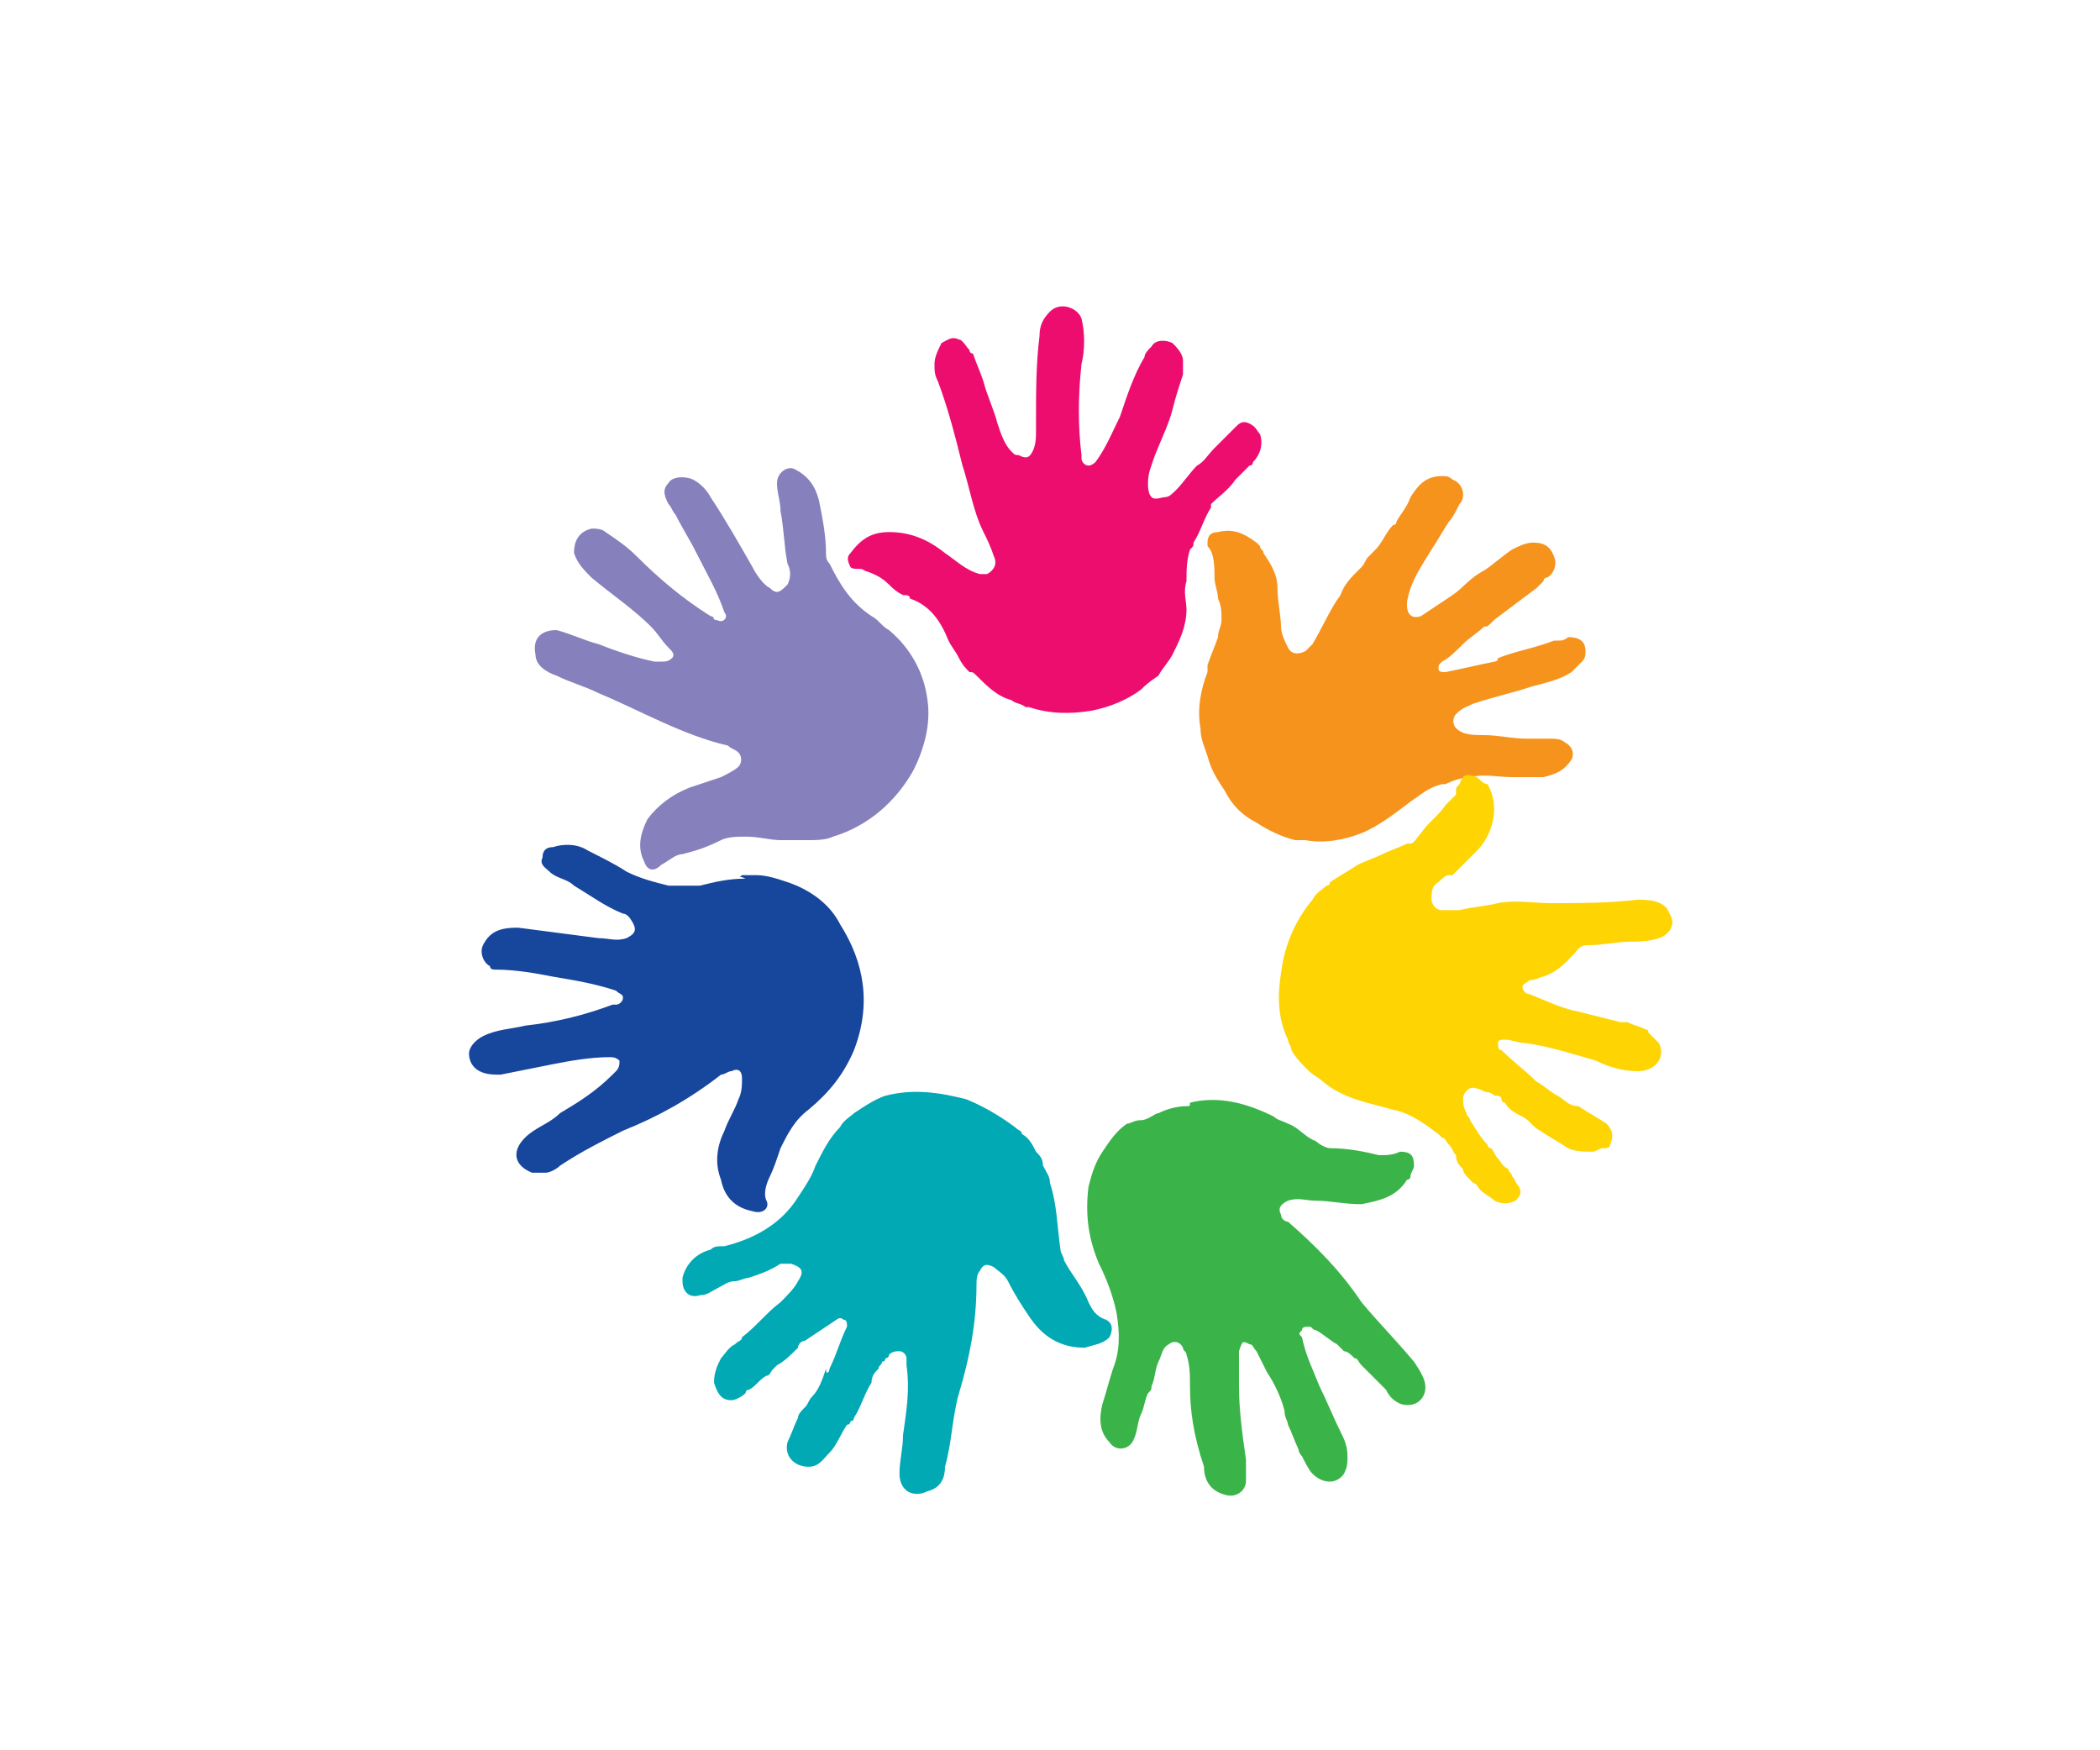 <svg xmlns="http://www.w3.org/2000/svg" width="60px" height="50px" viewBox="0 0 60 50">
<style type="text/css">
	.st0{fill:#17469D;}
	.st1{fill:#8680BC;}
	.st2{fill:#01A9B4;}
	.st3{fill:#3AB449;}
	.st4{fill:#F6931D;}
	.st5{fill:#FED403;}
	.st6{fill:#ED0D6F;}
</style>
<g>
	<path class="st0" d="M21.2,25c0.1,0,0.3,0,0.4,0c0.3,0,0.6,0.1,0.9,0.2c0.6,0.2,1.2,0.6,1.5,1.2c0.7,1.1,0.9,2.3,0.4,3.6
		c-0.3,0.7-0.7,1.2-1.3,1.7c-0.4,0.3-0.6,0.7-0.8,1.1c-0.1,0.3-0.2,0.6-0.3,0.8c-0.1,0.2-0.2,0.5-0.1,0.7c0.1,0.2-0.1,0.4-0.4,0.3
		c-0.5-0.1-0.8-0.4-0.9-0.9c-0.2-0.5-0.1-1,0.1-1.4c0.1-0.3,0.3-0.6,0.4-0.9c0.1-0.2,0.1-0.4,0.1-0.6c0-0.2-0.1-0.3-0.3-0.2
		c-0.1,0-0.2,0.1-0.3,0.1c-0.9,0.7-1.8,1.2-2.8,1.6c-0.6,0.3-1.2,0.6-1.8,1c-0.1,0.1-0.3,0.2-0.4,0.2c-0.1,0-0.3,0-0.4,0
		c-0.5-0.2-0.6-0.6-0.2-1c0.3-0.3,0.7-0.4,1-0.7c0.5-0.3,1-0.6,1.5-1.1c0,0,0.1-0.1,0.1-0.1c0.1-0.1,0.1-0.2,0.1-0.3
		c-0.1-0.1-0.2-0.1-0.3-0.1c-0.5,0-1.1,0.1-1.6,0.2c-0.5,0.1-1,0.2-1.5,0.3c-0.2,0-0.4,0-0.6-0.1c-0.2-0.1-0.3-0.3-0.3-0.5
		c0-0.2,0.2-0.4,0.4-0.5c0.4-0.2,0.8-0.2,1.2-0.3c0.9-0.1,1.7-0.3,2.5-0.6c0,0,0.1,0,0.1,0c0.1,0,0.2-0.1,0.2-0.2
		c0-0.1-0.1-0.1-0.2-0.2c-0.6-0.2-1.2-0.3-1.8-0.4c-0.5-0.1-1.1-0.2-1.6-0.2c-0.1,0-0.2,0-0.2-0.1c-0.2-0.1-0.3-0.4-0.2-0.6
		c0.2-0.4,0.5-0.5,1-0.5c0.8,0.1,1.5,0.2,2.3,0.3c0.3,0,0.5,0.1,0.8,0c0.2-0.1,0.3-0.2,0.2-0.4c-0.1-0.2-0.2-0.3-0.3-0.3
		c-0.5-0.2-0.9-0.5-1.4-0.8c-0.2-0.2-0.5-0.2-0.7-0.4c-0.1-0.1-0.3-0.2-0.2-0.4c0-0.2,0.1-0.3,0.3-0.3c0.3-0.1,0.7-0.1,1,0.1
		c0.4,0.2,0.8,0.4,1.1,0.6c0.4,0.2,0.8,0.3,1.2,0.4c0.1,0,0.1,0,0.2,0c0.2,0,0.5,0,0.7,0c0.4-0.1,0.8-0.2,1.3-0.2
		C21.1,25,21.1,25.1,21.2,25z"/>
	<path class="st1" d="M24.9,17.6c0.2,0.1,0.3,0.3,0.5,0.4c0.6,0.5,1,1.2,1.1,2c0.1,0.7-0.1,1.4-0.4,2c-0.5,0.9-1.3,1.6-2.3,1.9
		c-0.2,0.1-0.5,0.1-0.7,0.1c-0.3,0-0.5,0-0.8,0c-0.3,0-0.6-0.1-1-0.1c-0.2,0-0.5,0-0.7,0.1c-0.4,0.2-0.7,0.3-1.1,0.4
		c-0.2,0-0.4,0.2-0.6,0.3c-0.2,0.2-0.4,0.2-0.5-0.1c-0.2-0.4-0.1-0.8,0.1-1.2c0.3-0.4,0.7-0.7,1.2-0.9c0.3-0.1,0.6-0.2,0.9-0.3
		c0.2-0.1,0.4-0.2,0.5-0.3c0.1-0.1,0.1-0.3,0-0.4c-0.1-0.1-0.2-0.1-0.3-0.2c-1.3-0.3-2.5-1-3.7-1.5c-0.4-0.2-0.8-0.3-1.2-0.5
		c-0.3-0.1-0.6-0.3-0.6-0.6c-0.1-0.5,0.2-0.7,0.6-0.7c0.4,0.1,0.8,0.3,1.2,0.4c0.5,0.2,1.1,0.4,1.6,0.5c0.1,0,0.2,0,0.2,0
		c0.1,0,0.2,0,0.3-0.1c0.1-0.1,0-0.2-0.1-0.3c-0.2-0.2-0.3-0.4-0.5-0.6c-0.5-0.5-1.1-0.9-1.7-1.4c-0.2-0.2-0.4-0.4-0.5-0.7
		c0-0.3,0.1-0.6,0.5-0.7c0.1,0,0.3,0,0.4,0.1c0.3,0.2,0.6,0.4,0.9,0.7c0.6,0.6,1.3,1.2,2.1,1.7c0,0,0.1,0,0.1,0.1
		c0.1,0,0.2,0.1,0.3,0c0.1-0.1,0-0.2,0-0.2c-0.2-0.6-0.5-1.1-0.8-1.7c-0.2-0.4-0.4-0.7-0.6-1.1c-0.1-0.1-0.1-0.2-0.2-0.3
		c-0.1-0.2-0.2-0.4,0-0.6c0.1-0.2,0.5-0.2,0.7-0.1c0.2,0.1,0.4,0.3,0.5,0.5c0.4,0.6,0.8,1.3,1.2,2c0.1,0.2,0.3,0.5,0.5,0.6
		c0.2,0.2,0.3,0.1,0.5-0.1c0.1-0.2,0.1-0.4,0-0.6c-0.1-0.5-0.1-1-0.2-1.5c0-0.3-0.1-0.5-0.1-0.8c0-0.3,0.3-0.5,0.5-0.4
		c0.4,0.2,0.6,0.5,0.7,0.9c0.1,0.5,0.2,1,0.2,1.5c0,0.1,0,0.2,0.1,0.3C24,16.7,24.3,17.2,24.9,17.6C24.9,17.6,24.9,17.6,24.9,17.6z"
		/>
	<path class="st2" d="M23.7,39.1c0.2-0.4,0.3-0.8,0.5-1.2c0-0.1,0-0.2-0.1-0.2c-0.1-0.1-0.2,0-0.2,0c-0.3,0.2-0.6,0.4-0.9,0.6
		c-0.1,0-0.2,0.1-0.2,0.2c-0.2,0.2-0.4,0.4-0.6,0.5c0,0-0.1,0.1-0.1,0.1c-0.1,0.1-0.1,0.2-0.2,0.2c-0.2,0.1-0.3,0.3-0.5,0.4l0,0
		c-0.1,0-0.1,0.1-0.1,0.1c-0.1,0.1-0.3,0.2-0.4,0.2c-0.3,0-0.4-0.2-0.5-0.5c0-0.3,0.1-0.5,0.2-0.7c0.1-0.1,0.2-0.3,0.4-0.4
		c0.1-0.1,0.2-0.1,0.2-0.2c0.4-0.3,0.7-0.7,1.1-1c0.2-0.2,0.4-0.4,0.5-0.6c0.2-0.3,0.1-0.4-0.2-0.5c-0.1,0-0.2,0-0.3,0
		c-0.3,0.2-0.6,0.3-0.9,0.4c-0.1,0-0.3,0.1-0.4,0.1c-0.2,0-0.3,0.1-0.5,0.2c-0.2,0.1-0.3,0.2-0.5,0.2c-0.3,0.1-0.5-0.1-0.5-0.4
		c0,0,0-0.1,0-0.1c0.1-0.4,0.4-0.7,0.8-0.8c0.1-0.1,0.2-0.1,0.4-0.1c0.8-0.2,1.6-0.6,2.1-1.4c0.2-0.3,0.4-0.6,0.5-0.9
		c0.2-0.4,0.4-0.8,0.7-1.1l0,0c0.1-0.2,0.3-0.3,0.4-0.4c0.3-0.2,0.6-0.4,0.9-0.5c0.8-0.2,1.5-0.1,2.3,0.1c0.5,0.2,1,0.5,1.4,0.8
		c0.1,0.1,0.2,0.1,0.2,0.2l0,0c0.2,0.1,0.3,0.3,0.4,0.5c0.1,0.1,0.2,0.2,0.2,0.4l0,0c0.1,0.2,0.2,0.3,0.2,0.5
		c0.2,0.6,0.2,1.2,0.3,1.9c0,0.1,0.1,0.2,0.1,0.3c0.2,0.4,0.5,0.7,0.7,1.2c0.1,0.2,0.2,0.4,0.5,0.5c0.2,0.1,0.2,0.3,0.1,0.5
		c-0.2,0.2-0.4,0.2-0.7,0.3c-0.7,0-1.2-0.3-1.6-0.9c-0.2-0.3-0.4-0.6-0.6-1c-0.1-0.2-0.3-0.3-0.4-0.4c-0.2-0.1-0.3-0.1-0.4,0.1
		c-0.1,0.1-0.1,0.3-0.1,0.4c0,1.1-0.2,2.1-0.5,3.1c-0.2,0.7-0.2,1.4-0.4,2.1c0,0.3-0.1,0.6-0.5,0.7c-0.4,0.2-0.8,0-0.8-0.5
		c0-0.4,0.1-0.7,0.1-1.1c0.1-0.7,0.2-1.3,0.1-2c0-0.1,0-0.1,0-0.2c0-0.1-0.1-0.2-0.2-0.2c-0.1,0-0.2,0-0.3,0.1
		c0,0.1-0.1,0.1-0.1,0.1l0,0c0,0,0,0.1-0.1,0.1l0,0c0,0.1-0.1,0.1-0.1,0.2c-0.1,0.1-0.2,0.2-0.2,0.4c-0.2,0.3-0.3,0.7-0.5,1
		c0,0,0,0.1-0.1,0.1c0,0,0,0,0,0c0,0,0,0.1-0.1,0.1c-0.2,0.3-0.3,0.6-0.5,0.8c-0.2,0.2-0.3,0.4-0.6,0.4c-0.4,0-0.7-0.3-0.6-0.7
		c0.1-0.2,0.2-0.5,0.3-0.7c0-0.1,0.1-0.2,0.2-0.3c0.1-0.1,0.1-0.2,0.2-0.3c0.2-0.2,0.3-0.5,0.4-0.8C23.6,39.3,23.7,39.2,23.7,39.1z"
		/>
	<path class="st3" d="M32.6,32C32.6,32,32.6,31.9,32.6,32c0.2,0,0.4-0.2,0.5-0.2c0.2-0.1,0.5-0.2,0.8-0.2c0.1,0,0.1,0,0.1-0.1
		c0.8-0.2,1.6,0,2.4,0.4c0.1,0.1,0.2,0.1,0.4,0.2c0.3,0.1,0.5,0.4,0.8,0.5l0,0c0.1,0.1,0.3,0.2,0.4,0.2c0.5,0,1,0.1,1.4,0.2
		c0.2,0,0.4,0,0.6-0.1c0.3,0,0.4,0.1,0.4,0.4c0,0.1-0.1,0.2-0.1,0.3l0,0c0,0,0,0.1-0.1,0.1c-0.3,0.5-0.8,0.6-1.3,0.7
		c-0.5,0-0.9-0.1-1.3-0.1c-0.3,0-0.5-0.1-0.8,0c-0.2,0.1-0.3,0.2-0.2,0.4c0,0.1,0.1,0.2,0.2,0.2c0.8,0.7,1.5,1.4,2.1,2.3
		c0.5,0.6,1,1.1,1.5,1.7c0.2,0.3,0.4,0.6,0.3,0.9c-0.1,0.3-0.4,0.4-0.7,0.3c-0.2-0.1-0.3-0.2-0.4-0.4c-0.2-0.2-0.5-0.5-0.7-0.7
		c-0.1-0.1-0.1-0.2-0.2-0.2c-0.1-0.1-0.2-0.2-0.3-0.2c-0.1-0.1-0.2-0.2-0.2-0.2c-0.2-0.1-0.4-0.3-0.6-0.4c-0.1,0-0.1-0.1-0.2-0.1
		c-0.1,0-0.2,0-0.2,0.1c-0.1,0.1-0.1,0.1,0,0.2c0.1,0.5,0.3,0.9,0.5,1.4c0.2,0.4,0.4,0.9,0.6,1.3c0.1,0.2,0.2,0.4,0.2,0.7
		c0,0.2,0,0.3-0.1,0.5c-0.2,0.3-0.6,0.3-0.9,0c-0.1-0.1-0.2-0.3-0.3-0.5c-0.1-0.1-0.1-0.2-0.1-0.2l0,0c-0.1-0.2-0.2-0.5-0.3-0.7
		c0-0.1-0.1-0.2-0.1-0.4c-0.1-0.4-0.3-0.8-0.5-1.1c-0.1-0.2-0.2-0.4-0.3-0.6c-0.1-0.1-0.1-0.2-0.2-0.2c-0.2-0.1-0.2-0.1-0.3,0.2
		c0,0.3,0,0.7,0,1c0,0.7,0.1,1.4,0.2,2.1c0,0.2,0,0.4,0,0.6c0,0.3-0.3,0.5-0.6,0.4c-0.4-0.1-0.6-0.4-0.6-0.8
		C34.1,41,34,40.3,34,39.6c0-0.3,0-0.6-0.1-0.9c0-0.1-0.1-0.1-0.1-0.2c-0.1-0.2-0.3-0.2-0.4-0.1c-0.2,0.1-0.2,0.3-0.3,0.5
		c-0.1,0.2-0.1,0.5-0.2,0.7c0,0.1,0,0.1-0.1,0.2c0,0,0,0,0,0c-0.1,0.2-0.1,0.4-0.2,0.6c-0.1,0.2-0.1,0.5-0.2,0.7
		c-0.1,0.3-0.5,0.4-0.7,0.1c-0.3-0.3-0.3-0.7-0.2-1.1c0.1-0.3,0.2-0.7,0.3-1c0.2-0.5,0.2-1,0.1-1.6c-0.1-0.5-0.3-1-0.5-1.4
		c-0.3-0.7-0.4-1.4-0.3-2.2c0.1-0.4,0.2-0.7,0.4-1c0.2-0.3,0.4-0.6,0.7-0.8C32.3,32.1,32.4,32,32.6,32z"/>
	<path class="st4" d="M37,24c-0.4-0.1-0.8-0.3-1.1-0.5c-0.4-0.2-0.7-0.5-0.9-0.9l0,0c-0.2-0.3-0.4-0.6-0.5-1
		c-0.1-0.3-0.2-0.5-0.2-0.8c-0.1-0.5,0-1.1,0.2-1.6c0-0.1,0-0.1,0-0.2c0.1-0.3,0.2-0.5,0.3-0.8c0-0.2,0.1-0.3,0.1-0.5
		c0-0.2,0-0.4-0.1-0.6c0-0.2-0.1-0.4-0.1-0.6c0-0.3,0-0.7-0.2-0.9c0,0,0-0.1,0-0.1c0-0.2,0.1-0.3,0.3-0.3c0.4-0.1,0.7,0,1.1,0.3
		c0,0,0.1,0.1,0.1,0.1c0,0.1,0.1,0.1,0.1,0.2c0.2,0.3,0.4,0.6,0.4,1c0,0.4,0.1,0.8,0.1,1.1c0,0.2,0.1,0.4,0.2,0.6
		c0.1,0.2,0.3,0.2,0.5,0.1c0.1-0.1,0.1-0.1,0.2-0.2c0.3-0.5,0.5-1,0.8-1.4c0.1-0.3,0.3-0.5,0.5-0.7c0,0,0,0,0.1-0.1
		c0.1-0.1,0.1-0.2,0.2-0.3c0.1-0.1,0.2-0.2,0.2-0.2c0,0,0,0,0,0c0.2-0.2,0.3-0.5,0.5-0.7c0,0,0.1,0,0.1-0.1c0.1-0.2,0.3-0.4,0.4-0.7
		c0.2-0.3,0.4-0.6,0.9-0.6c0.1,0,0.2,0,0.3,0.1c0.3,0.1,0.4,0.5,0.2,0.7c-0.1,0.2-0.2,0.4-0.3,0.5l0,0c-0.2,0.3-0.3,0.5-0.5,0.8
		c-0.3,0.5-0.6,0.9-0.7,1.5c0,0,0,0.1,0,0.1c0,0.2,0.1,0.4,0.4,0.3c0.3-0.2,0.6-0.4,0.9-0.6c0.3-0.2,0.5-0.5,0.9-0.7
		c0.3-0.2,0.5-0.4,0.8-0.6c0.2-0.1,0.4-0.2,0.6-0.2c0.3,0,0.5,0.1,0.6,0.4c0.1,0.2,0,0.5-0.2,0.6c-0.1,0-0.1,0.1-0.1,0.1
		c-0.1,0.1-0.1,0.1-0.2,0.2c-0.4,0.3-0.8,0.6-1.2,0.9c0,0,0,0-0.1,0.1c-0.1,0.1-0.1,0.1-0.2,0.1c-0.2,0.2-0.4,0.3-0.6,0.5
		c-0.2,0.2-0.4,0.4-0.6,0.5c0,0,0,0,0,0c-0.1,0.1-0.1,0.1-0.1,0.2c0,0.1,0.1,0.1,0.2,0.1c0.5-0.1,0.9-0.2,1.4-0.3c0,0,0.1,0,0.1-0.1
		c0.5-0.2,1.1-0.3,1.6-0.5c0,0,0.1,0,0.1,0c0.1,0,0.2,0,0.3-0.1c0.3,0,0.5,0.1,0.5,0.4c0,0.1,0,0.2-0.1,0.3c0,0,0,0,0,0
		c-0.1,0.1-0.2,0.2-0.3,0.3c-0.3,0.2-0.7,0.3-1.1,0.4c-0.6,0.2-1.1,0.3-1.7,0.5c-0.2,0.1-0.3,0.1-0.5,0.3c-0.1,0.1-0.1,0.3,0,0.4
		c0.2,0.2,0.5,0.2,0.8,0.2c0.4,0,0.8,0.1,1.2,0.1c0.2,0,0.4,0,0.6,0c0.2,0,0.4,0,0.5,0.1c0.2,0.1,0.3,0.3,0.2,0.5
		c-0.2,0.3-0.4,0.4-0.8,0.5c-0.3,0-0.6,0-0.9,0c-0.4,0-0.8-0.1-1.2,0c-0.2,0-0.5,0.1-0.7,0.2c0,0-0.1,0-0.1,0
		c-0.4,0.1-0.6,0.3-0.9,0.5c-0.4,0.3-0.9,0.7-1.4,0.9c-0.5,0.2-1.1,0.3-1.6,0.2C37.1,24,37.1,24,37,24z"/>
	<path class="st5" d="M44.1,27.9c-0.1,0-0.2,0.1-0.4,0.1c-0.1,0.1-0.2,0.1-0.2,0.2c0,0.1,0.1,0.2,0.2,0.2c0.5,0.2,0.9,0.4,1.4,0.5
		c0.4,0.1,0.8,0.2,1.2,0.3c0.1,0,0.1,0,0.2,0c0.2,0.1,0.3,0.1,0.5,0.2l0,0c0,0,0.1,0,0.1,0.1c0.1,0.1,0.2,0.2,0.3,0.3
		c0.2,0.4-0.1,0.8-0.6,0.8c-0.4,0-0.8-0.1-1.2-0.3c-0.7-0.2-1.3-0.4-2-0.5c-0.2,0-0.4-0.1-0.6-0.1c-0.1,0-0.2,0-0.2,0.1
		c0,0.1,0,0.2,0.1,0.2c0.3,0.3,0.7,0.6,1,0.9c0.2,0.1,0.4,0.3,0.6,0.4c0.2,0.1,0.3,0.3,0.6,0.3c0.3,0.2,0.5,0.3,0.8,0.5
		c0.2,0.2,0.2,0.4,0.1,0.6c0,0.1-0.1,0.1-0.2,0.1c-0.1,0-0.2,0.1-0.3,0.1c-0.2,0-0.5,0-0.7-0.1c-0.3-0.2-0.5-0.3-0.8-0.5
		c-0.2-0.1-0.3-0.3-0.5-0.4c-0.2-0.1-0.4-0.2-0.5-0.4c0,0-0.1,0-0.1-0.1c0,0,0,0,0,0c0-0.1-0.1-0.1-0.2-0.1l0,0
		c-0.1-0.1-0.2-0.1-0.2-0.1c-0.1,0-0.2-0.1-0.3-0.1c-0.2-0.1-0.4,0.1-0.4,0.3c0,0.1,0,0.2,0.1,0.4c0,0.1,0.1,0.1,0.1,0.2
		c0.2,0.3,0.3,0.5,0.5,0.7c0,0,0,0.1,0.1,0.1c0.1,0.1,0.1,0.2,0.2,0.3c0.1,0.1,0.1,0.2,0.3,0.3c0,0,0,0,0,0c0,0.1,0.1,0.1,0.1,0.2
		c0.1,0.1,0.1,0.2,0.2,0.3c0.1,0.2,0,0.3-0.1,0.4c-0.2,0.1-0.4,0.1-0.6,0c-0.1-0.1-0.3-0.2-0.4-0.3c-0.1-0.1-0.1-0.2-0.2-0.2
		c0,0,0,0-0.1-0.1c-0.1-0.1-0.2-0.2-0.2-0.3c-0.1-0.1-0.2-0.2-0.2-0.4c-0.1-0.1-0.1-0.2-0.2-0.3l0,0c-0.1-0.1-0.1-0.2-0.2-0.2
		c0,0-0.1-0.1-0.1-0.1c-0.4-0.3-0.8-0.6-1.3-0.7c-0.7-0.2-1.4-0.3-2-0.8c-0.1-0.1-0.3-0.2-0.4-0.3c-0.2-0.2-0.4-0.4-0.5-0.6
		c0-0.1-0.1-0.2-0.1-0.3c-0.3-0.6-0.3-1.3-0.2-1.9c0.1-0.8,0.4-1.5,0.9-2.1c0.1-0.2,0.3-0.3,0.4-0.4c0,0,0.1,0,0.1-0.1
		c0.3-0.2,0.5-0.3,0.8-0.5c0.2-0.1,0.5-0.2,0.7-0.3c0.2-0.1,0.5-0.2,0.7-0.3c0,0,0,0,0,0c0,0,0,0,0.1,0c0.1,0,0.2-0.2,0.3-0.3
		c0.2-0.3,0.5-0.5,0.7-0.8c0.1-0.1,0.2-0.2,0.3-0.3c0,0,0,0,0-0.1c0-0.1,0-0.1,0.1-0.2c0.1-0.3,0.2-0.3,0.5-0.2
		c0.1,0.1,0.2,0.2,0.3,0.2c0,0,0,0,0,0c0.4,0.7,0.1,1.5-0.3,1.9c-0.1,0.1-0.3,0.3-0.4,0.4c-0.1,0.1-0.2,0.2-0.3,0.3l0,0
		c0,0,0,0-0.1,0c-0.1,0-0.2,0.1-0.3,0.2c0,0,0,0,0,0c-0.2,0.1-0.2,0.3-0.2,0.5c0,0.1,0.1,0.3,0.3,0.3c0.2,0,0.4,0,0.5,0
		c0.4-0.1,0.7-0.1,1.1-0.2c0.5-0.1,1,0,1.5,0c0.8,0,1.7,0,2.5-0.1c0.5,0,0.8,0.1,0.9,0.4c0.2,0.3,0,0.6-0.3,0.7
		c-0.3,0.1-0.6,0.1-0.8,0.1c-0.4,0-0.8,0.1-1.2,0.1c-0.1,0-0.2,0-0.3,0.1l0,0C44.5,27.8,44.3,27.8,44.1,27.9z"/>
	<path class="st6" d="M32.6,19.7c-0.4,0.3-0.9,0.5-1.4,0.6c-0.6,0.1-1.2,0.1-1.8-0.1c0,0-0.1,0-0.1,0c-0.1-0.1-0.3-0.1-0.4-0.2
		c-0.4-0.1-0.7-0.4-1-0.7c-0.1-0.1-0.1-0.1-0.2-0.1c-0.1-0.1-0.2-0.2-0.3-0.4c-0.1-0.2-0.2-0.3-0.3-0.5c-0.2-0.5-0.5-1-1.1-1.2l0,0
		c0-0.1-0.1-0.1-0.2-0.1c-0.2-0.1-0.3-0.2-0.4-0.3c-0.2-0.2-0.4-0.3-0.7-0.4c-0.1-0.1-0.3,0-0.4-0.1c-0.1-0.2-0.1-0.3,0-0.4
		c0.3-0.4,0.6-0.6,1.1-0.6c0.6,0,1.1,0.2,1.6,0.6c0.3,0.2,0.6,0.5,1,0.6c0.1,0,0.1,0,0.2,0c0.2-0.1,0.3-0.3,0.2-0.5
		c-0.1-0.3-0.2-0.5-0.3-0.7c-0.3-0.6-0.4-1.3-0.6-1.9c-0.2-0.8-0.4-1.6-0.7-2.4c-0.1-0.2-0.1-0.3-0.1-0.5c0-0.2,0.1-0.4,0.2-0.6
		c0.2-0.1,0.3-0.2,0.5-0.1c0.1,0,0.2,0.2,0.3,0.3c0,0,0,0.1,0.1,0.1c0.1,0.3,0.2,0.5,0.3,0.8c0.1,0.4,0.3,0.8,0.4,1.2
		c0.1,0.3,0.2,0.6,0.4,0.8C29,13,29,13,29.1,13c0.2,0.1,0.3,0.1,0.4-0.1c0.1-0.2,0.1-0.4,0.1-0.6c0-0.1,0-0.2,0-0.3
		c0-0.8,0-1.6,0.1-2.4c0-0.3,0.1-0.5,0.3-0.7c0.3-0.3,0.8-0.1,0.9,0.2c0.1,0.4,0.1,0.9,0,1.3c-0.1,0.9-0.1,1.8,0,2.6
		c0,0,0,0.1,0,0.1c0,0.1,0.1,0.2,0.2,0.2c0.1,0,0.2-0.1,0.2-0.1c0.3-0.4,0.5-0.9,0.7-1.3c0.2-0.6,0.4-1.2,0.7-1.7
		c0-0.1,0.1-0.2,0.2-0.3c0.1-0.2,0.4-0.2,0.6-0.1c0.1,0.1,0.3,0.3,0.3,0.5c0,0.1,0,0.3,0,0.4c-0.1,0.3-0.2,0.6-0.3,1
		c-0.1,0.4-0.3,0.8-0.5,1.3c-0.1,0.3-0.2,0.5-0.2,0.8c0,0.1,0,0.3,0.1,0.4c0.1,0.1,0.3,0,0.4,0c0.1,0,0.2-0.1,0.3-0.2
		c0.2-0.2,0.4-0.5,0.6-0.7c0.2-0.1,0.3-0.3,0.5-0.5c0.2-0.2,0.4-0.4,0.6-0.6c0.1-0.1,0.2-0.2,0.4-0.1c0.2,0.1,0.2,0.2,0.3,0.3
		c0.1,0.3,0,0.6-0.2,0.8c0,0,0,0.1-0.1,0.1l0,0c-0.1,0.1-0.2,0.2-0.4,0.4c-0.2,0.3-0.5,0.5-0.7,0.7c0,0,0,0,0,0.1
		c-0.2,0.3-0.3,0.7-0.5,1c0,0.1,0,0.1-0.1,0.2c-0.1,0.3-0.1,0.6-0.1,0.9c-0.1,0.3,0,0.6,0,0.8c0,0.5-0.2,0.9-0.4,1.3
		c-0.1,0.2-0.3,0.4-0.4,0.6C32.8,19.5,32.7,19.6,32.6,19.7z"/>
</g>
</svg>
